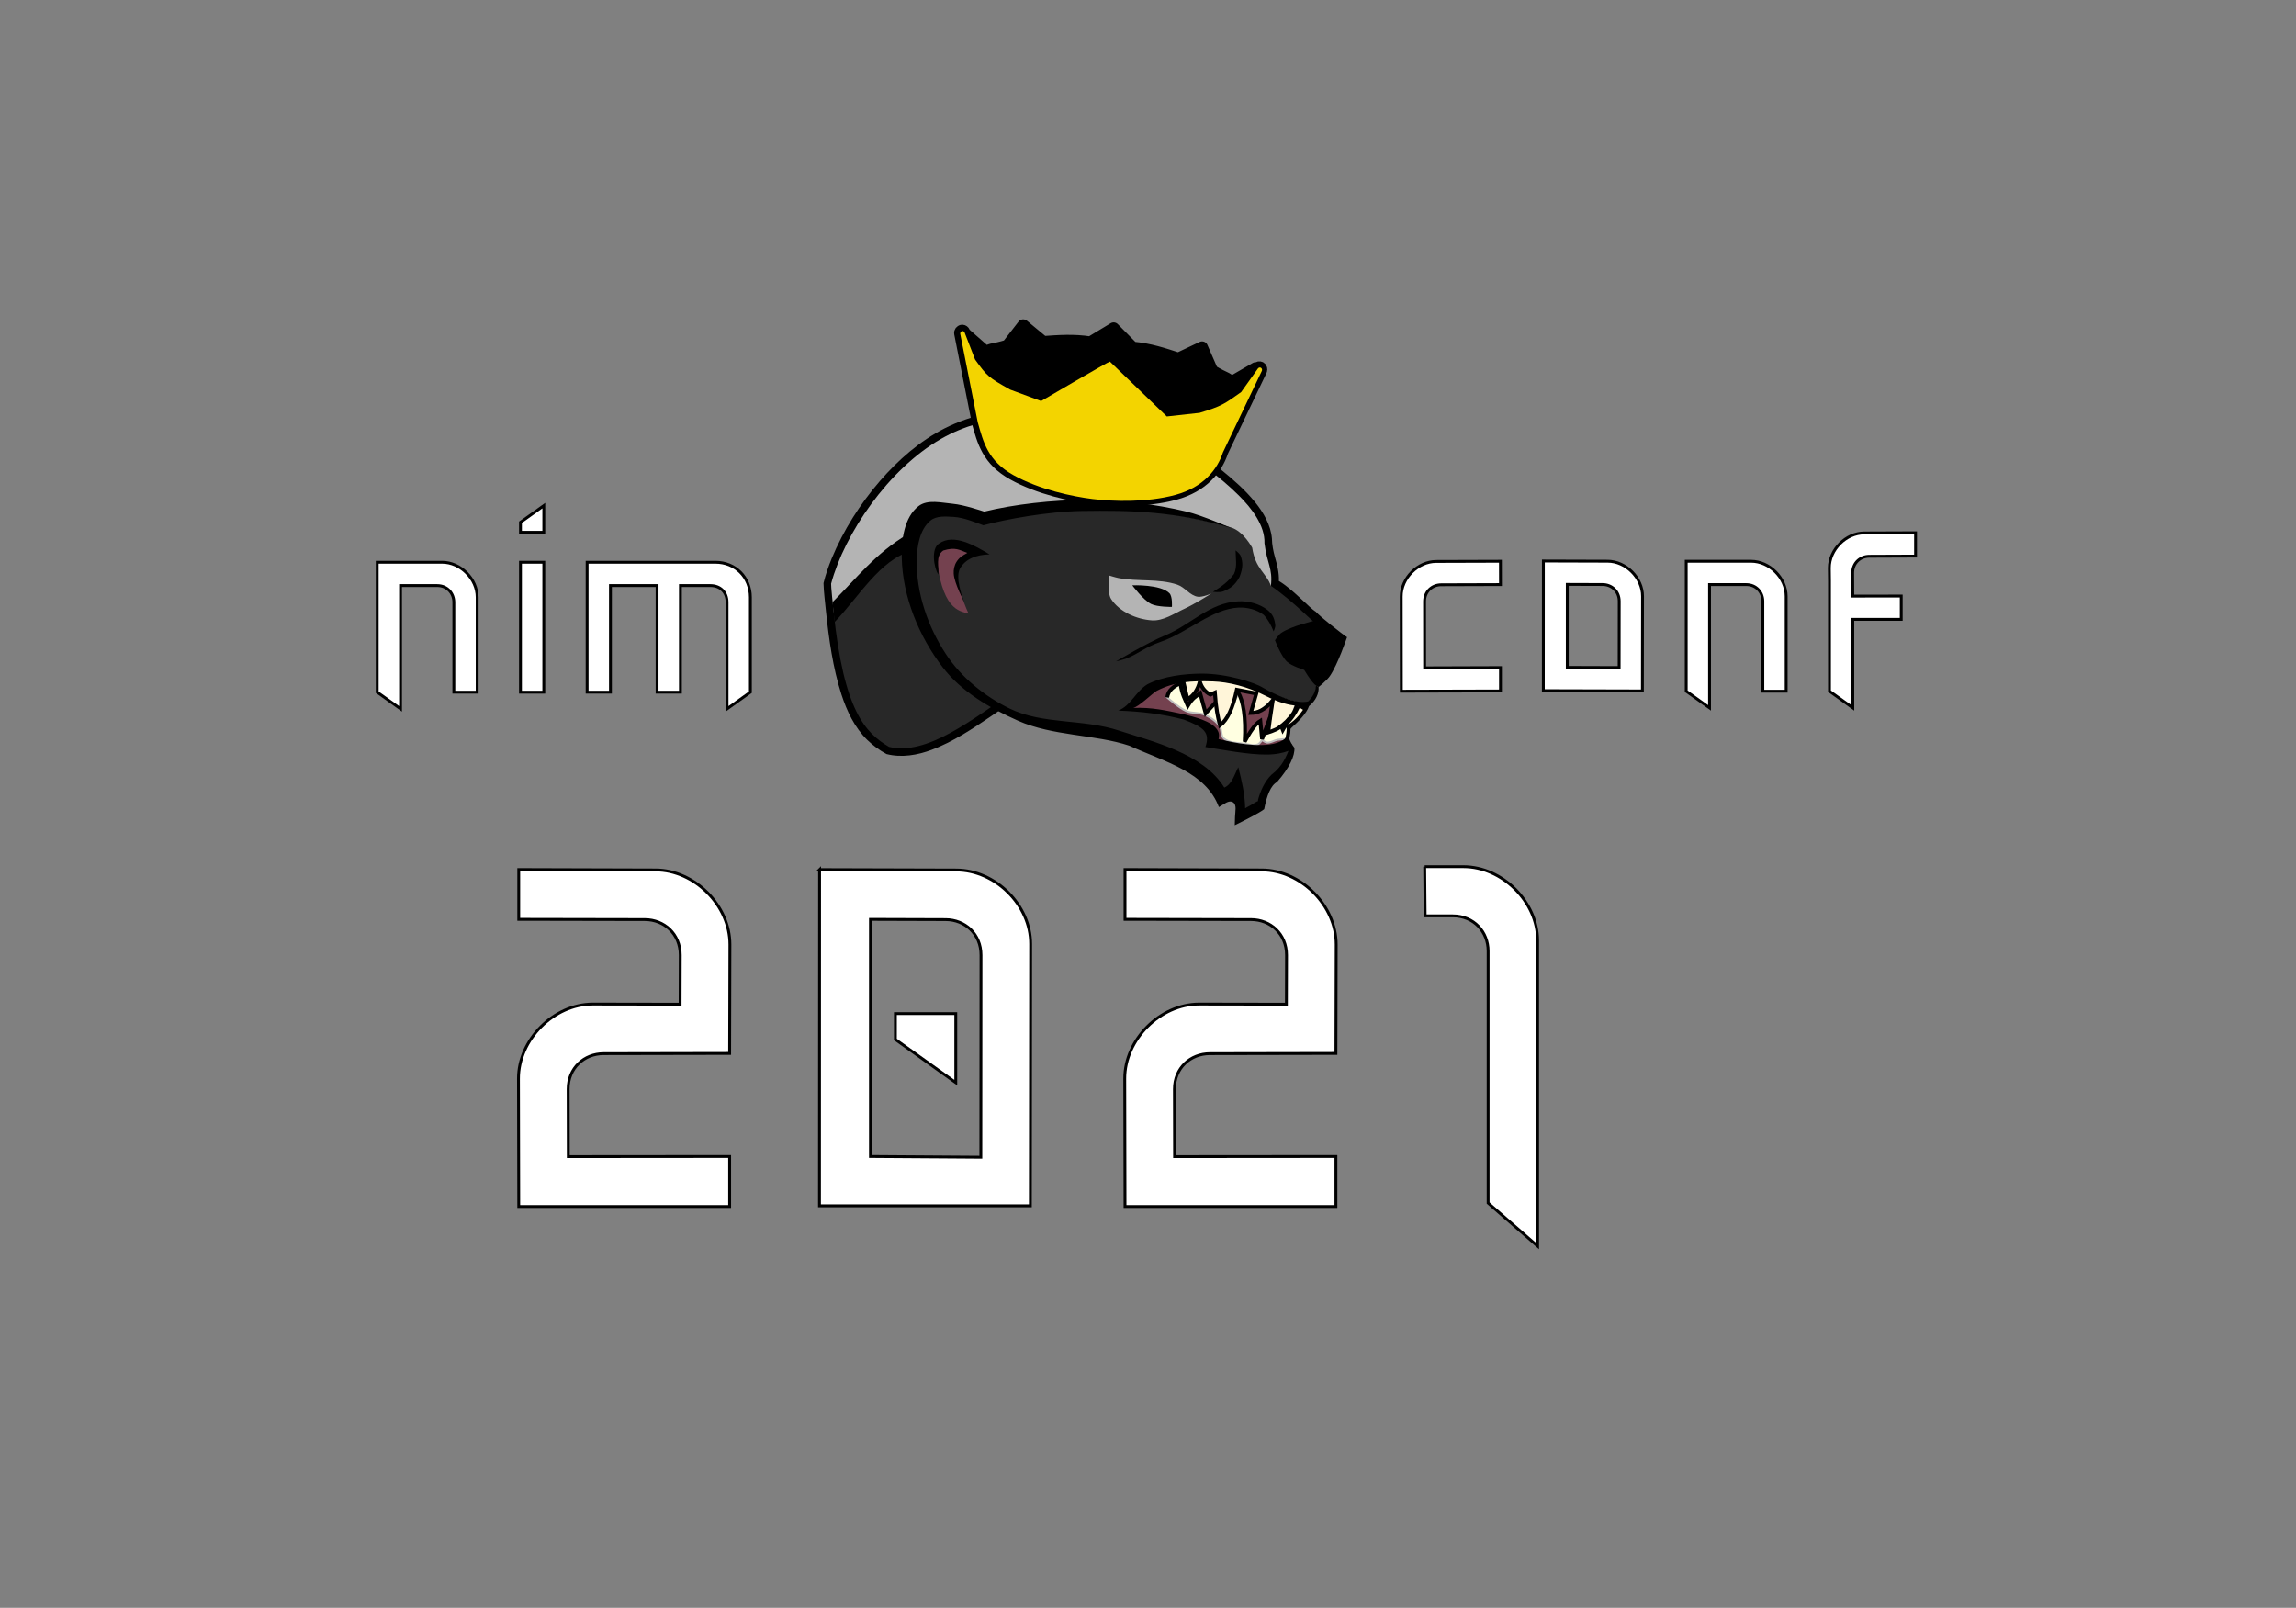 <?xml version="1.0" encoding="UTF-8" standalone="no"?>
<svg
   xmlns:dc="http://purl.org/dc/elements/1.1/"
   xmlns:cc="http://creativecommons.org/ns#"
   xmlns:rdf="http://www.w3.org/1999/02/22-rdf-syntax-ns#"
   xmlns:svg="http://www.w3.org/2000/svg"
   xmlns="http://www.w3.org/2000/svg"
   xmlns:sodipodi="http://sodipodi.sourceforge.net/DTD/sodipodi-0.dtd"
   xmlns:inkscape="http://www.inkscape.org/namespaces/inkscape"
   version="1.1"
   id="svg2"
   inkscape:export-ydpi="90"
   inkscape:export-xdpi="90"
   inkscape:export-filename="/tmp/nim-conf-2020-5.png"
   sodipodi:docname="nim-conf-menace2-2021.svg"
   inkscape:version="1.0.2 (e86c870879, 2021-01-15, custom)"
   x="0px"
   y="0px"
   width="320.896mm"
   height="224.726mm"
   viewBox="0 0 1212.836 849.358"
   enable-background="new 0 0 290 201"
   xml:space="preserve"><rect x="0" y="0" width="1212.836" height="849.358" fill="#808080" stroke="none"/><defs
   id="defs951">
		
		
	
			
			
			
			
		</defs>
<sodipodi:namedview
   units="mm"
   lock-margins="true"
   guidetolerance="3"
   showguides="true"
   fit-margin-left="50"
   fit-margin-top="50"
   showgrid="false"
   inkscape:cy="253.72788"
   inkscape:cx="-73.827918"
   inkscape:zoom="0.35355339"
   borderopacity="1.0"
   bordercolor="#666666"
   pagecolor="#1e202a"
   id="base"
   inkscape:snap-from-guide="true"
   inkscape:guide-bbox="true"
   inkscape:window-maximized="1"
   inkscape:window-y="200"
   inkscape:window-x="1050"
   inkscape:window-height="1200"
   inkscape:window-width="1920"
   fit-margin-bottom="50"
   fit-margin-right="50"
   inkscape:current-layer="g3444"
   inkscape:document-units="px"
   inkscape:pageshadow="2"
   inkscape:pageopacity="1"
   inkscape:document-rotation="0">
	
	
	
		<inkscape:grid
   type="xygrid"
   color="#ffb400"
   originy="9868.946"
   originx="9309.753"
   spacingy="0.5px"
   spacingx="0.5px"
   empopacity="0.463"
   empcolor="#ff6700"
   opacity="0.2"
   enabled="true"
   visible="true"
   empspacing="7"
   id="grid3936"
   snapvisiblegridlinesonly="true">
		</inkscape:grid>
	
	
	
<sodipodi:guide
   position="10104.873,-9198.517"
   orientation="0,-1"
   id="guide1009" /><sodipodi:guide
   position="10184.379,-9166.517"
   orientation="1,0"
   id="guide1013" /><sodipodi:guide
   position="10218.092,-9178.191"
   orientation="1,0"
   id="guide1030" /><sodipodi:guide
   position="10241.763,-9203.517"
   orientation="0,-1"
   id="guide1065" /><sodipodi:guide
   position="10209.492,-9050.07"
   orientation="0,-1"
   id="guide1067" /><sodipodi:guide
   position="10063.873,-9150.517"
   orientation="0,-1"
   id="guide1069" /><sodipodi:guide
   position="10294.698,-9141.309"
   orientation="1,0"
   id="guide1071" /><sodipodi:guide
   position="10435.425,-9190.895"
   orientation="0,-1"
   id="guide1073" /><sodipodi:guide
   position="10130.616,-9480.086"
   orientation="0,-1"
   id="guide1210" /><sodipodi:guide
   position="9994.035,-9097.586"
   orientation="0,-1"
   id="guide1323" /><sodipodi:guide
   id="guide1123"
   orientation="1,0"
   position="9893.314,-9050.569" /><sodipodi:guide
   id="guide1126"
   orientation="0,-1"
   position="10227.409,-9069.073" /><sodipodi:guide
   id="guide1158"
   orientation="1,0"
   position="9923.05,-9072.607" /><sodipodi:guide
   id="guide1160"
   orientation="0,-1"
   position="9911.097,-9090.531" /><sodipodi:guide
   id="guide1183"
   orientation="0,-1"
   position="10007.555,-9143.379" /><sodipodi:guide
   id="guide2389"
   orientation="0,-1"
   position="312.179,483.694" /><sodipodi:guide
   id="guide2492"
   orientation="1,0"
   position="752.572,391.223" /><sodipodi:guide
   id="guide3415"
   orientation="1,0"
   position="383.95,294.371" /><sodipodi:guide
   position="592.822,391.519"
   orientation="0,-1"
   id="guide1986" /></sodipodi:namedview>

<g
   id="layer2"
   transform="translate(9361.276,9325.331)"
   inkscape:label="Layer"
   inkscape:groupmode="layer"
   style="display:inline">
	
	
	
<g
   inkscape:label="Layer 2"
   id="layer3"
   inkscape:groupmode="layer"><g
     transform="translate(-11.355,211.006)"
     id="g3444"><g
       style="display:inline;stroke-width:0.915"
       id="g10068"
       transform="matrix(1.105,0,0,1.101,-10728.103,-9361.19)"><path
         sodipodi:nodetypes="ccsscc"
         inkscape:connector-curvature="0"
         id="path10090-5"
         d="m 1781.801,181.873 c 13.844,-28.921 75.875,-14.582 88.328,-0.386 0,0 -4.352,4.024 -6.566,8.389 -0.993,1.958 -0.359,4.054 -0.245,5.909 0.723,11.82 -39.849,3.559 -39.849,3.559 -4.525,-1.332 -21.752,-3.025 -41.668,-17.471 z"
         style="color:#000000;display:inline;overflow:visible;visibility:visible;fill:#74414f;fill-opacity:1;fill-rule:nonzero;stroke:none;stroke-width:0.915px;marker:none;enable-background:accumulate"
         inkscape:export-filename="/tmp/nim-mascot-head.png"
         inkscape:export-xdpi="90"
         inkscape:export-ydpi="90" /><path
         sodipodi:nodetypes="cccccccccccccccccccccccccc"
         d="m 1741.246,36.508 c -14.578,0.429 -29.281,3.294 -42.37,9.901 -11.957,6.099 -22.191,15.132 -30.943,25.222 -9.564,11.104 -17.499,23.659 -23.099,37.213 -1.562,3.86 -2.964,7.809 -3.93,11.857 0.11,4.51 0.749,8.985 1.163,13.472 1.432,13.472 3.264,27.007 7.401,39.952 2.585,7.976 6.284,15.85 12.328,21.804 2.742,2.675 5.864,4.985 9.234,6.794 7.192,1.832 14.808,0.529 21.643,-2.063 10.204,-3.856 19.329,-9.971 28.294,-16.077 5.347,-3.681 10.638,-7.369 15.995,-11.019 -4.334,-5.689 -8.668,-11.379 -13.002,-17.068 8.937,2.472 17.802,5.981 25.065,11.875 1.177,0.963 2.273,1.979 3.278,3.018 2.749,2.786 4.903,6.093 6.631,9.592 0.359,0.365 0.399,1.536 1.054,1.155 41.337,-14.128 89.819,-21.309 131.157,-35.435 -3.213,-2.381 -12.271,-9.357 -14.987,-12.335 -2.801,-1.579 -10.976,-10.795 -17.566,-14.686 0.165,-3.849 -0.783,-7.62 -1.844,-11.286 -0.823,-2.974 -1.447,-6.023 -1.49,-9.118 -0.589,-6.524 -4.002,-12.401 -8.039,-17.408 -4.596,-5.663 -10.074,-10.536 -15.707,-15.139 -15.807,-12.681 -34.402,-21.949 -54.145,-26.595 -11.821,-2.715 -23.997,-3.938 -36.121,-3.625 z"
         style="display:inline;fill:#000000;fill-opacity:1;stroke:none;stroke-width:0.915"
         id="path10070-0" /><path
         inkscape:export-ydpi="90"
         inkscape:export-xdpi="90"
         inkscape:export-filename="/tmp/nim-mascot-head.png"
         id="path10070"
         style="fill:#b4b4b4;fill-opacity:1;stroke:none;stroke-width:0.915"
         d="m 1839.405,78.624 c -18.28,-18.197 -43.007,-31.441 -68.346,-36.117 -24.444,-4.511 -52.47,-3.409 -74.023,9.014 -25.116,14.476 -46.107,45.463 -52.508,69.477 -0.119,0.716 0.952,11.217 1.225,13.414 2.403,19.355 94.111,1.634 115.616,43.421 19.072,-10.691 93.41,-55.821 93.41,-55.821 0.955,-8.481 -1.902,-10.714 -3.077,-20.405 0.294,-8.548 -6.145,-16.86 -12.297,-22.984 z"
         inkscape:connector-curvature="0"
         sodipodi:nodetypes="aaacscccaa" /><path
         inkscape:export-ydpi="90"
         inkscape:export-xdpi="90"
         inkscape:export-filename="/tmp/nim-mascot-head.png"
         style="color:#000000;display:inline;overflow:visible;visibility:visible;fill:#ffffe1;fill-opacity:1;fill-rule:nonzero;stroke:#bebebe;stroke-width:0.915px;stroke-linecap:butt;stroke-linejoin:miter;stroke-miterlimit:4;stroke-dasharray:none;stroke-dashoffset:0;stroke-opacity:1;marker:none;enable-background:accumulate"
         d="m 1805.203,175.57 c 0.469,-3.597 3.227,-5.362 6.293,-6.882 0.805,5.531 2.266,7.779 3.564,10.842 2.348,-3.911 4.039,-4.541 5.894,-5.984 l 2.627,9.564 5.474,-5.525 4.286,7.289 6.097,-11.273 c 2.424,4.003 3.53,11.298 2.796,23.197 2.491,-4.667 4.982,-8.492 7.474,-10.014 l 0.831,8.764 2.863,-7.564 1.811,3.835 4.254,-3.27 0.996,2.596 2.039,-3.611 c 0.495,1.594 1.425,2.319 -0.086,7.925 0,0 -3.002,0.173 -4.48,0.433 -1.736,0.305 -3.373,1.531 -5.123,1.316 -0.848,-0.104 -2.255,-1.219 -2.255,-1.219 0,0 -1.14,1.749 -2.052,2.111 -1.907,0.756 -4.121,0.034 -6.149,-0.277 -3.481,-0.533 -7.655,-0.285 -10.211,-2.707 -1.459,-1.383 -0.701,-4.093 -1.855,-5.74 -1.691,-2.413 -4.302,-4.192 -6.978,-5.425 -2.784,-1.283 -6.2,-0.624 -9.009,-1.853 -3.42,-1.497 -9.102,-6.527 -9.102,-6.527 z"
         id="path10080"
         inkscape:connector-curvature="0"
         sodipodi:nodetypes="cccccccccccccccccaacaaaaaac" /><path
         inkscape:export-ydpi="90"
         inkscape:export-xdpi="90"
         inkscape:export-filename="/tmp/nim-mascot-head.png"
         style="color:#000000;display:inline;overflow:visible;visibility:visible;fill:#fff5d9;fill-opacity:1;fill-rule:nonzero;stroke:#bebebe;stroke-width:0.915px;stroke-linecap:butt;stroke-linejoin:miter;stroke-miterlimit:4;stroke-dasharray:none;stroke-dashoffset:0;stroke-opacity:1;marker:none;enable-background:accumulate"
         d="m 1812.755,167.312 2.168,9.144 c 2.981,-1.677 4.921,-4.396 5.795,-8.179 0.682,2.487 2.317,4.499 5.105,5.933 l 2.157,-0.976 c 0.518,7.361 1.42,12.04 2.462,15.732 3.457,-2.583 6.162,-8.177 8.039,-17.08 l 9.32,1.784 -2.663,9.36 c 3.206,-0.036 6.846,-2.237 11.105,-7.536 0,0 -1.175,7.207 -1.768,10.809 -0.331,2.012 -1,6.036 -1,6.036 0,0 3.67,-1.199 5.206,-2.315 2.572,-1.869 4.754,-4.36 6.378,-7.093 1.179,-1.984 2.309,-6.526 2.309,-6.526 l -26.567,-13.582 z"
         id="path10082"
         inkscape:connector-curvature="0"
         sodipodi:nodetypes="ccccccccccacaaccc" /><path
         transform="translate(-1217.673)"
         inkscape:export-ydpi="90"
         inkscape:export-xdpi="90"
         inkscape:export-filename="/tmp/nim-mascot-head.png"
         sodipodi:nodetypes="cscccssssccsccscccccccccsccccssc"
         inkscape:connector-curvature="0"
         id="path10072"
         d="m 2979.25,84.406 c -3.574,0.009 -7.13,0.081 -10.688,0.188 -11.307,0.339 -33.438,5.75 -33.438,5.75 0,0 -19.314,-6.603 -26.812,-1.719 -1.543,1.005 -2.758,2.352 -3.75,3.906 -8.563,23.947 -5.207,43.953 7.318,61.517 8.835,12.389 34.266,31.465 58.402,36.81 21.041,4.66 42.983,5.818 56.677,14.179 11.348,6.929 23.461,15.633 28.281,19.85 6.917,6.053 6.248,5.282 9.792,1.519 v -0.031 c 3.175,-2.836 4.446,-7.384 7.031,-10.812 3.346,-4.438 9.807,-7.278 10.781,-12.75 1.092,-2.224 -0.728,-5.239 -0.728,-5.239 0,0 -10.477,2.911 -15.303,3.02 -0.535,0.012 -21.661,-2.35 -22.262,-2.37 l -2.707,-9.848 -18.455,-5.524 -18.314,-1.972 10.921,-10.268 17.101,-4.734 25.298,2.081 c 20.787,9.473 29.401,10.321 29.401,10.321 3.033,-0.147 5.473,-1.855 6.423,-8.249 0,0 2.467,-2.069 3.375,-3.375 4.141,-5.954 9.062,-19.75 9.062,-19.75 l -10.187,-4.844 c -3.05,-1.413 -11.67,-11.447 -24.018,-20.051 -2.225,-6.278 -7.356,-7.905 -8.952,-18.298 -10e-5,0 -4.174,-7.912 -10.062,-9.683 -23.855,-7.174 -49.169,-9.685 -74.188,-9.625 z"
         style="color:#000000;display:inline;overflow:visible;visibility:visible;fill:#282828;fill-opacity:1;fill-rule:nonzero;stroke:none;stroke-width:0.915;marker:none;enable-background:accumulate" /><path
         inkscape:export-ydpi="90"
         inkscape:export-xdpi="90"
         inkscape:export-filename="/tmp/nim-mascot-head.png"
         style="color:#000000;display:inline;overflow:visible;visibility:visible;fill:#b4b4b4;fill-opacity:1;fill-rule:nonzero;stroke:none;stroke-width:0.915px;marker:none;enable-background:accumulate"
         d="m 1777.615,117.1 c 0,0 2.826,0.893 4.277,1.172 9.272,1.781 19.196,0.164 28.146,3.169 3.588,1.205 6.021,5.226 9.763,5.797 2.234,0.341 6.597,-1.567 6.597,-1.567 0,0 -8.358,5.236 -12.829,7.282 -5.077,2.323 -10.211,6.014 -15.779,5.615 -7.288,-0.522 -15.403,-4.094 -19.393,-10.215 -2.053,-3.15 -0.782,-11.253 -0.782,-11.253 z"
         id="path10086"
         inkscape:connector-curvature="0"
         sodipodi:nodetypes="caaacaaac" /><path
         inkscape:export-ydpi="90"
         inkscape:export-xdpi="90"
         inkscape:export-filename="/tmp/nim-mascot-head.png"
         style="fill:#000000;fill-opacity:1;stroke:none;stroke-width:0.915"
         d="m 1859.67,144.618 c -1.248,0.87 -2.951,3.483 -2.951,3.483 0,0 2.875,7.613 5.74,10.305 2.215,2.081 8.226,3.932 8.226,3.932 0,0 2.914,4.939 4.942,6.919 0.563,0.549 1.953,1.324 1.953,1.324 0,0 3.9,-3.159 5.311,-5.194 3.879,-5.595 8.252,-18.685 8.252,-18.685 l -14.952,-8.11 c 0,0 -11.713,2.674 -16.522,6.027 z"
         id="path10088"
         inkscape:connector-curvature="0"
         sodipodi:nodetypes="acacacacca" /><path
         inkscape:export-ydpi="90"
         inkscape:export-xdpi="90"
         inkscape:export-filename="/tmp/nim-mascot-head.png"
         style="color:#000000;display:inline;overflow:visible;visibility:visible;fill:#74414f;fill-opacity:1;fill-rule:nonzero;stroke:none;stroke-width:0.915px;marker:none;enable-background:accumulate"
         d="m 1694.663,105.714 c 2.589,-6.695 12.527,-0.952 20.215,0.366 0,0 -7.758,2.677 -9.176,6.057 -3.046,7.265 4.54,23.193 4.54,23.193 -4.525,-1.332 -13.089,-1.563 -15.58,-29.616 z"
         id="path10090"
         inkscape:connector-curvature="0"
         sodipodi:nodetypes="ccacc" /><path
         inkscape:export-ydpi="90"
         inkscape:export-xdpi="90"
         inkscape:export-filename="/tmp/nim-mascot-head.png"
         style="fill:#000000;fill-opacity:1;stroke:none;stroke-width:0.915"
         d="m 1788.5,121.75 c 0,0 5.234,7.083 9.034,8.973 2.988,1.485 9.911,1.403 9.911,1.403 0,0 0.376,-4.958 -1.165,-6.555 -4.209,-4.363 -17.78,-3.82 -17.78,-3.82 z"
         id="path10092"
         inkscape:connector-curvature="0"
         sodipodi:nodetypes="cacac" /><path
         inkscape:export-ydpi="90"
         inkscape:export-xdpi="90"
         inkscape:export-filename="/tmp/nim-mascot-head.png"
         sodipodi:nodetypes="sscassccacs"
         inkscape:connector-curvature="0"
         id="path10094"
         d="m 1839.219,129.438 c -13.891,0.645 -22.803,11.327 -35.047,16.348 -8.075,3.311 -23.453,12.464 -23.453,12.464 0,0 3.165,-0.712 4.678,-1.281 5.812,-2.184 9.101,-5.505 16.757,-8.132 12.731,-4.368 24.447,-15.806 37.221,-16.399 4.153,-0.193 8.717,1.025 11.938,3.5 2.256,2.4 3.496,4.91 4.75,7.938 0,0 0.908,-1.927 0.806,-2.937 -0.278,-2.743 -1.02,-5.21 -3.744,-7.375 -3.907,-3.004 -9.079,-4.349 -13.906,-4.125 z"
         style="color:#000000;font-style:normal;font-variant:normal;font-weight:normal;font-stretch:normal;font-size:medium;line-height:normal;font-family:Sans;-inkscape-font-specification:Sans;text-indent:0;text-align:start;text-decoration:none;text-decoration-line:none;letter-spacing:normal;word-spacing:normal;text-transform:none;writing-mode:lr-tb;direction:ltr;baseline-shift:baseline;text-anchor:start;display:inline;overflow:visible;visibility:visible;fill:#000000;fill-opacity:1;stroke:none;stroke-width:2.744;marker:none;enable-background:accumulate" /><path
         inkscape:export-ydpi="90"
         inkscape:export-xdpi="90"
         inkscape:export-filename="/tmp/nim-mascot-head.png"
         sodipodi:nodetypes="acccaca"
         inkscape:connector-curvature="0"
         id="path10096"
         d="m 1840.328,107.681 c -0.408,-1.139 -2.442,-2.685 -2.442,-2.685 -0.01,3.609 0.934,7.74 -0.75,11.312 -2.785,3.807 -6.073,6.119 -10.062,8.562 0,0 3.308,0.422 4.792,-0.172 3.29,-1.315 5.712,-2.784 7.958,-7.047 1.622,-4.358 1.626,-6.838 0.504,-9.971 z"
         style="color:#000000;font-style:normal;font-variant:normal;font-weight:normal;font-stretch:normal;font-size:medium;line-height:normal;font-family:Sans;-inkscape-font-specification:Sans;text-indent:0;text-align:start;text-decoration:none;text-decoration-line:none;letter-spacing:normal;word-spacing:normal;text-transform:none;writing-mode:lr-tb;direction:ltr;baseline-shift:baseline;text-anchor:start;display:inline;overflow:visible;visibility:visible;fill:#000000;fill-opacity:1;stroke:none;stroke-width:2.744;marker:none;enable-background:accumulate" /><path
         sodipodi:nodetypes="ccccc"
         id="path3446"
         d="m 1678.873,103.306 c -12.188,5.399 -22.352,19.601 -33.136,31.106 4.894,47.882 15.275,58.167 26.462,64.861 18.032,4.397 39.739,-13.106 59.567,-26.543 z"
         style="fill:#282828;fill-opacity:1;fill-rule:evenodd;stroke:none;stroke-width:0.907px;stroke-linecap:butt;stroke-linejoin:miter;stroke-opacity:1" /><path
         inkscape:export-ydpi="90"
         inkscape:export-xdpi="90"
         inkscape:export-filename="/tmp/nim-mascot-head.png"
         sodipodi:nodetypes="acaaaaaccacccsccccccccccaaaaacacaacccccccscccccscscscccsscccc"
         inkscape:connector-curvature="0"
         id="path10084-1"
         d="m 1766.812,80.777 c -16.468,-0.028 -35.09,2.175 -49.084,5.622 -0.934,-0.31 -9.795,-3.29 -14.894,-3.748 -5.496,-0.494 -12.165,-2.278 -16.517,1.115 -6.831,5.325 -8.207,16.056 -8.022,24.715 0.401,18.734 8.216,37.814 19.626,52.678 8.956,11.667 22.53,19.573 35.962,25.567 16.573,7.396 36.779,6.534 53.115,11.956 17.504,7.963 36.672,12.692 42.907,29.486 2.494,-1.341 4.687,-3.551 6.71,-2.323 1.979,1.202 1.071,4.419 1.01,6.872 l -0.125,4.156 3.75,-1.875 c 0,0 1.992,-1.007 4.25,-2.219 2.258,-1.211 4.603,-2.477 6.062,-3.625 1.24,-6.427 3.071,-11.362 6.185,-13.061 5.905,-6.76 8.58,-12.723 8.259,-16.379 l -2.116,-0.199 c -1.913,4.488 -3.414,9.015 -8.878,13.159 -3.378,3.382 -5.265,7.76 -6.544,12.542 -1.988,1.299 -4.294,2.606 -6,3.5 -0.213,-7.363 -1.544,-12.675 -3.281,-19.688 -1.876,3.569 -3.032,8.252 -6.688,9.781 -10.048,-16.457 -34.709,-22.195 -50.031,-27.25 -17.889,-5.938 -36.593,-2.833 -52.688,-10.719 -12.019,-5.889 -23.107,-14.989 -30.437,-26.188 -8.602,-13.142 -14.14,-29.327 -13.875,-45.031 0.112,-6.667 1.425,-14.619 6.531,-18.906 2.873,-2.413 7.369,-2 11.114,-1.779 4.911,0.29 10.664,2.744 14.198,4.029 10.774,-2.934 31.096,-6.614 46.891,-6.863 24.036,-0.378 44.745,0.102 71.649,8.193 0,0 -13.998,-6.124 -21.388,-7.898 -15.552,-3.734 -31.658,-5.597 -47.652,-5.625 z m 54.946,83.349 c -8.237,0.027 -18.478,1.232 -26.041,5.132 -5.645,3.485 -7.738,10.117 -13.916,12.615 11.361,0.436 20.944,1.596 31.272,4.293 9.518,3.623 12.816,6.081 10.395,13.177 8.682,1.391 20.663,3.679 29.042,3.618 9.311,0.005 13.495,-3.245 13.495,-3.245 -0.023,-0.177 -5.344,-6.03 -1.3,-9.704 3.094,-2.81 7.082,-6.671 8.297,-10.297 3.299,-2.64 4.774,-6.169 4.569,-9.133 l -1.19,-0.851 c -0.39,2.243 -0.476,4.265 -3.683,7.663 -0.43,0.846 -4.628,2.043 -4.628,2.043 0,0 -4.994,8.091 -5.231,7.784 -0.612,-0.793 0.485,7.824 -0.837,7.638 0,0 -2.121,2.564 -8.038,3.277 -9.757,1.177 -20.836,-1.919 -24.216,-2.606 0.233,-1.228 0.509,-2.668 -0.625,-4.438 -2.781,-4.338 -11.187,-6.197 -15.793,-7.43 -8.677,-1.846 -15.432,-3.473 -24.486,-3.072 2.552,-0.273 9.259,-7.053 11.435,-8.243 8.577,-4.424 16.411,-4.815 26.867,-4.472 7.228,0.237 16.39,2.436 24.867,6.803 13.776,7.098 19.391,4.257 19.391,4.257 l 1.293,-1.543 c 0,0 -5.562,2.673 -21.635,-6.446 -3.971,-2.553 -17.408,-6.848 -29.306,-6.823 z"
         style="color:#000000;font-style:normal;font-variant:normal;font-weight:normal;font-stretch:normal;font-size:medium;line-height:normal;font-family:Sans;-inkscape-font-specification:Sans;text-indent:0;text-align:start;text-decoration:none;text-decoration-line:none;letter-spacing:normal;word-spacing:normal;text-transform:none;writing-mode:lr-tb;direction:ltr;baseline-shift:baseline;text-anchor:start;display:inline;overflow:visible;visibility:visible;fill:#000000;fill-opacity:1;stroke:none;stroke-width:4.573;marker:none;enable-background:accumulate" /><path
         inkscape:export-ydpi="90"
         inkscape:export-xdpi="90"
         inkscape:export-filename="/tmp/nim-mascot-head.png"
         sodipodi:nodetypes="cccaacaccc"
         inkscape:connector-curvature="0"
         id="path10223"
         d="m 1695.773,116.582 c 0.483,-3.437 -1.589,-8.743 2.366,-11.52 5.912,-1.808 7.832,-0.212 11.5,1.156 -2.628,1.418 -4.022,2.422 -5.205,4.348 -1.005,1.637 -1.417,3.699 -1.295,5.616 0.304,4.779 4.977,13.478 4.977,13.478 0,0 -4.557,-11.157 -2.026,-15.84 2.497,-4.619 7.656,-6.762 14.167,-6.888 -7.035,-4.27 -17.066,-10.136 -24.067,-5.252 -3.986,2.405 -2.579,11.501 -0.418,14.902 z"
         style="color:#000000;font-style:normal;font-variant:normal;font-weight:normal;font-stretch:normal;font-size:medium;line-height:normal;font-family:Sans;-inkscape-font-specification:Sans;text-indent:0;text-align:start;text-decoration:none;text-decoration-line:none;letter-spacing:normal;word-spacing:normal;text-transform:none;writing-mode:lr-tb;direction:ltr;baseline-shift:baseline;text-anchor:start;display:inline;overflow:visible;visibility:visible;fill:#000000;fill-opacity:1;stroke:none;stroke-width:3.658;marker:none;enable-background:accumulate" /><path
         inkscape:export-ydpi="90"
         inkscape:export-xdpi="90"
         inkscape:export-filename="/tmp/nim-mascot-head.png"
         sodipodi:nodetypes="ccccccccccccccc"
         inkscape:connector-curvature="0"
         id="path10231"
         d="m 1805.203,175.57 c 0.469,-3.597 3.227,-5.362 6.293,-6.882 0.805,5.531 2.266,7.779 3.564,10.842 2.348,-3.911 4.039,-4.541 5.894,-5.984 l 2.627,9.564 4.684,-5.086 m 10.778,-5.015 c 2.424,4.003 3.925,11.891 3.191,23.79 2.491,-4.667 4.982,-8.492 7.474,-10.014 l 0.831,8.764 3.863,-10.564 m 5.066,3.565 0.996,2.596 2.039,-3.611 c 0.495,1.594 1.362,2.998 -0.148,8.603"
         style="color:#000000;display:inline;overflow:visible;visibility:visible;fill:none;stroke:#000000;stroke-width:1.829;stroke-linecap:butt;stroke-linejoin:miter;stroke-miterlimit:4;stroke-dasharray:none;stroke-dashoffset:0;stroke-opacity:1;marker:none;enable-background:accumulate" /><path
         inkscape:export-ydpi="90"
         inkscape:export-xdpi="90"
         inkscape:export-filename="/tmp/nim-mascot-head.png"
         sodipodi:nodetypes="ccccccccccacaac"
         inkscape:connector-curvature="0"
         id="path10229"
         d="m 1812.755,167.312 2.168,9.144 c 2.981,-1.677 5.005,-4.806 5.879,-8.59 0.682,2.487 2.233,4.909 5.021,6.344 l 2.157,-0.976 c 0.518,7.361 1.42,12.04 2.462,15.732 3.457,-2.583 6.162,-8.177 8.039,-17.08 l 9.32,1.784 -2.663,9.36 c 3.206,-0.036 6.582,-1.249 10.49,-6.022 0,0 -0.914,5.958 -1.329,8.944 -0.295,2.126 -0.825,6.387 -0.825,6.387 0,0 3.395,-1.074 4.855,-2.052 2.793,-1.87 5.298,-4.3 7.168,-7.093 0.956,-1.428 1.958,-4.771 1.958,-4.771"
         style="color:#000000;display:inline;overflow:visible;visibility:visible;fill:none;stroke:#000000;stroke-width:1.829;stroke-linecap:butt;stroke-linejoin:miter;stroke-miterlimit:4;stroke-dasharray:none;stroke-dashoffset:0;stroke-opacity:1;marker:none;enable-background:accumulate" /><path
         inkscape:export-ydpi="90"
         inkscape:export-xdpi="90"
         inkscape:export-filename="/tmp/nim-mascot-head.png"
         sodipodi:nodetypes="cccc"
         transform="translate(-1217.673)"
         inkscape:connector-curvature="0"
         id="path10233"
         d="m 3086.222,180.521 c -1.298,2.692 -3.34,6.179 -6.058,8.428 3.176,-1.857 5.631,-4.436 7.638,-7.462 z"
         style="color:#000000;display:inline;overflow:visible;visibility:visible;fill:#fff5d9;fill-opacity:1;fill-rule:nonzero;stroke:none;stroke-width:0.915px;marker:none;enable-background:accumulate" /><path
         sodipodi:nodetypes="ccccc"
         id="path3448"
         d="m 1680.993,97.327 c -15.262,9.095 -24.417,21.129 -35.746,32.469 0.188,3.222 0.65,6.37 1.022,9.524 11.543,-12.057 21.767,-29.988 36.565,-33.946 z"
         style="fill:#000000;fill-opacity:1;fill-rule:evenodd;stroke:none;stroke-width:0.907px;stroke-linecap:butt;stroke-linejoin:miter;stroke-opacity:1" /></g><g
       inkscape:export-ydpi="90"
       inkscape:export-xdpi="90"
       inkscape:export-filename="/tmp/nim-mascot-head.png"
       id="g10540"
       transform="matrix(1.369,0,0,1.35,-12459.619,-9654.31)"
       style="stroke-width:0.742"><path
         inkscape:connector-curvature="0"
         id="path10525"
         d="m 2666.307,214.577 -6.094,7.969 c -5.558,1.735 -5.944,1.029 -8.219,2.5 l -8.219,-7.312 -0.188,-0.5 c -0.122,-0.317 -0.429,-0.539 -0.75,-0.562 -0.546,-0.036 -1.053,0.584 -0.937,1.156 l 6.719,34.438 c 0.01,0.033 -0.01,0.093 0,0.125 2.152,7.774 3.889,15.072 13.812,20.688 9.924,5.616 22.691,8.342 30.469,9.312 7.778,0.97 20.845,1.443 31.844,-1.562 10.999,-3.006 16.311,-10.017 18.469,-16.656 0.016,-0.029 0.018,-0.063 0.031,-0.094 l 14.969,-31.75 c 0.184,-0.416 0.047,-0.948 -0.312,-1.188 -0.359,-0.239 -0.885,-0.139 -1.156,0.219 l -1.5,2.125 0.75,-2.125 -9.344,5.5 c -1.844,-1.985 -2.383,-1.39 -7.344,-4.438 l -3.969,-9.219 -9.156,4.406 c -5.562,-1.837 -11.081,-3.723 -17.625,-4.312 l -7.344,-7.531 -8.969,5.5 c -6.488,-1.036 -12.313,-0.57 -18.156,-0.156 z m 8.188,28.656 c -0.143,0.085 -1.406,0.844 -1.406,0.844 l -1.969,-0.75 c 1.083,-0.058 2.215,-0.08 3.375,-0.094 z m 46.406,6.25 c 0.581,0.17 1.16,0.325 1.719,0.5 l -1.062,0.125 z"
         style="color:#000000;display:inline;overflow:visible;visibility:visible;fill:#000000;fill-opacity:1;fill-rule:nonzero;stroke:#000000;stroke-width:4.454;stroke-linecap:round;stroke-linejoin:round;stroke-miterlimit:4;stroke-dasharray:none;stroke-opacity:1;marker:none;enable-background:accumulate" /><g
         id="g4218"
         transform="matrix(0.314,0.039,-0.039,0.314,2810.672,-170.007)"
         style="display:inline;stroke-width:0.742"><path
           id="path3799"
           style="color:#000000;display:inline;overflow:visible;visibility:visible;fill:#000000;fill-opacity:1;fill-rule:nonzero;stroke:none;stroke-width:3.303;marker:none;enable-background:accumulate"
           d="m -59.423,1375.813 c -8.653,-19.085 -66.463,-29.904 -133,-29.904 -67.87,0 -120.131,6.603 -133,29.904 l -8.6,5.61 -22.4,-36.036 -17.162,-64.723 30.324,20.938 c 6.563,-5.505 8.08,-3.468 24.838,-11.086 l 16,-27.359 27,17.41 c 18.171,-3.586 36.237,-7.345 57,-6.632 l 26,-20.726 26,20.726 c 20.763,-0.712 38.829,3.046 57,6.632 l 27,-17.41 16,27.359 c 16.758,7.619 18.276,5.581 24.838,11.086 l 27.162,-20.938 -14,64.723 -22.4,36.036 z"
           inkscape:connector-curvature="0"
           sodipodi:nodetypes="csccccccccccccccccccc" /><path
           style="color:#000000;font-style:normal;font-variant:normal;font-weight:normal;font-stretch:normal;font-size:medium;line-height:normal;font-family:Sans;-inkscape-font-specification:Sans;text-indent:0;text-align:start;text-decoration:none;text-decoration-line:none;letter-spacing:normal;word-spacing:normal;text-transform:none;writing-mode:lr-tb;direction:ltr;baseline-shift:baseline;text-anchor:start;display:inline;overflow:visible;visibility:visible;fill:#f3d400;fill-opacity:1;fill-rule:nonzero;stroke:none;stroke-width:7.041;marker:none;enable-background:accumulate"
           d="m -375.249,1278.843 c -1.727,0.099 -3.058,2.257 -2.472,4.008 l 34.533,105.486 c 0.03,0.102 0.065,0.202 0.104,0.3 9.794,23.549 18.028,45.772 51.361,59.508 33.333,13.736 74.519,17.366 99.302,17.366 24.782,0 65.969,-3.63 99.302,-17.366 33.333,-13.736 47.187,-37.833 51.361,-59.508 0.04,-0.098 0.075,-0.198 0.104,-0.3 l 34.533,-105.486 c 0.416,-1.377 -0.254,-3.032 -1.474,-3.643 -1.22,-0.611 -2.828,-0.096 -3.539,1.133 l -16.779,31.578 c -18.576,17.288 -21.426,20.134 -47.065,31.698 l -39.232,9.387 -77.211,-58.76 c -0.825,-0.496 -77.211,58.76 -77.211,58.76 l -39.232,-9.387 c -27.792,-11.653 -29.931,-12.745 -47.065,-31.698 l -16.779,-31.578 c -0.507,-0.947 -1.526,-1.548 -2.541,-1.498 z"
           id="path10519"
           inkscape:connector-curvature="0"
           sodipodi:nodetypes="ccccssscccscccccccccc" /></g></g><path
       style="display:inline;stroke:#000000;stroke-width:1.5;stroke-miterlimit:4;stroke-dasharray:none;stroke-opacity:1"
       d="m -8597.35,-9078.498 h 20.443 c 20.538,0 39.209,18.563 39.209,38.982 v 161.455 l -26.139,-22.741 v -133.145 c 0,-10.094 -7.468,-18.563 -18.671,-18.563 h -14.597 c -0.014,-9.73 -0.245,-16.88 -0.245,-25.988 z"
       fill="#ffffff"
       inkscape:connector-curvature="0"
       sodipodi:nodetypes="czzccsscc"
       id="path3118-3" /></g></g><g
   transform="matrix(1.76,0,0,1.76,-10230.685,-9935.949)"
   id="g1095"
   style="stroke-width:0.568" /><g
   style="stroke:#000000;stroke-width:0.852;stroke-miterlimit:4;stroke-dasharray:none;stroke-opacity:1"
   transform="matrix(1.76,0,0,1.76,-9965.083,-10246.195)"
   id="g1219"><path
     style="stroke:#000000;stroke-width:0.852;stroke-miterlimit:4;stroke-dasharray:none;stroke-opacity:1"
     inkscape:export-ydpi="90"
     inkscape:export-xdpi="90"
     id="path3118-4"
     sodipodi:nodetypes="cczzccssccc"
     inkscape:connector-curvature="0"
     fill="#ffffff"
     d="m 793.418,730.606 -29.75,0.079 c 0,0 -0.028,-22.922 -0.04,-28.421 -0.011,-5.5 4.979,-10.51 10.479,-10.521 5.5,-0.012 19.296,-0.058 19.296,-0.058 l 0.014,7 c 0,0 -8.796,0.036 -17.796,0.055 -2.719,0.006 -4.996,2.01 -4.99,5.01 0.007,3.667 0.022,19.921 0.022,19.921 l 22.764,-0.075 z"
     inkscape:export-filename="/tmp/nim-conf-bg.png" /><path
     sodipodi:nodetypes="cccsccccccccc"
     transform="matrix(0.568,0,0,0.568,343.065,523.207)"
     d="m 815.543,296.488 c -0.009,22.834 -0.025,45.668 -0.025,68.502 l 52.361,0.139 c 0,0 0.049,-40.343 0.068,-50.021 0.019,-9.68 -8.761,-18.498 -18.441,-18.518 -9.68,-0.021 -33.963,-0.102 -33.963,-0.102 z m 12.627,12.357 c 0,0 10.97,0.043 18.67,0.059 4.786,0.011 8.794,3.538 8.783,8.818 -0.012,6.454 -0.041,35.062 -0.041,35.062 l -27.412,-0.092 z"
     style="fill:#ffffff;fill-opacity:1;stroke:#000000;stroke-width:1.5;stroke-miterlimit:4;stroke-dasharray:none;stroke-opacity:1"
     id="path3118-4-4" /><path
     style="stroke:#000000;stroke-width:0.852;stroke-miterlimit:4;stroke-dasharray:none;stroke-opacity:1"
     inkscape:export-ydpi="90"
     inkscape:export-xdpi="90"
     id="path3118-9"
     sodipodi:nodetypes="cczzccssccc"
     inkscape:connector-curvature="0"
     fill="#ffffff"
     d="m 849.167,730.685 v -39 c 0,0 14.001,0 19.5,0 5.5,0 10.5,5 10.5,10.5 0.001,5.5 0,28.5 0,28.5 h -7 c 0,0 0,-18 0,-27 0,-2.719 -2,-5 -5,-5 -3.667,0 -11,0 -11,0 v 37 z"
     inkscape:export-filename="/tmp/nim-conf-bg.png" /><g
     style="stroke:#000000;stroke-width:0.852;stroke-miterlimit:4;stroke-dasharray:none;stroke-opacity:1"
     id="g1196"
     transform="translate(-253.618,79.072)"><path
       sodipodi:nodetypes="cccccccccccccc"
       style="fill:#ffffff;fill-opacity:1;stroke:#000000;stroke-width:0.852;stroke-miterlimit:4;stroke-dasharray:none;stroke-opacity:1"
       transform="translate(786.136,574.044)"
       d="m 385.482,30.012 c 0,0 -9.896,0.045 -15.396,0.057 -5.5,0.011 -10.49,5.022 -10.479,10.521 0.003,1.414 0.028,2.52 0.043,3.777 v 33.201 l 7,5 V 56.003 h 14.533 v -7 l -14.533,0.021 -0.041,-6.949 c -0.006,-3 2.271,-5.004 4.99,-5.01 9,-0.018 13.883,-0.055 13.883,-0.055 z"
       id="path3120-6-7" /></g></g><g
   style="stroke:#000000;stroke-width:1.5;stroke-miterlimit:4;stroke-dasharray:none;stroke-opacity:1"
   transform="translate(-213.276,-159.334)"
   id="g2498"><path
     style="stroke:#000000;stroke-width:1.5;stroke-miterlimit:4;stroke-dasharray:none;stroke-opacity:1"
     d="m -8948.743,-8800.333 v -68.641 c 0,0 24.642,0 34.321,0 9.68,0 18.48,8.8 18.48,18.48 0,9.68 0,50.161 0,50.161 h -12.32 c 0,0 0,-31.681 0,-47.521 0,-4.785 -3.52,-8.8 -8.8,-8.8 -6.454,0 -19.36,0 -19.36,0 v 65.121 z"
     fill="#ffffff"
     inkscape:connector-curvature="0"
     sodipodi:nodetypes="cczzccssccc"
     id="path3118" /><path
     style="stroke:#000000;stroke-width:1.5;stroke-miterlimit:4;stroke-dasharray:none;stroke-opacity:1"
     d="m -8873.062,-8800.333 v -68.641 h 12.32 v 68.641 z"
     fill="#ffffff"
     inkscape:connector-curvature="0"
     sodipodi:nodetypes="ccccc"
     id="path3120" /><path
     style="stroke:#000000;stroke-width:1.5;stroke-miterlimit:4;stroke-dasharray:none;stroke-opacity:1"
     d="m -8873.062,-8884.815 h 12.32 v -14.08 l -12.32,8.8 z"
     fill="#ffffff"
     inkscape:connector-curvature="0"
     sodipodi:nodetypes="ccccc"
     id="path3122" /><path
     style="stroke:#000000;stroke-width:1.5;stroke-miterlimit:4;stroke-dasharray:none;stroke-opacity:1"
     d="m -8825.541,-8800.333 h -12.32 v -68.641 h 67.761 c 10.56,0 18.48,7.92 18.48,18.48 v 50.161 l -12.32,8.8 v -56.321 c 0,-5.28 -3.52,-8.8 -8.8,-8.8 h -15.84 v 56.321 h -12.32 v -56.321 h -24.64 z"
     fill="#ffffff"
     inkscape:connector-curvature="0"
     sodipodi:nodetypes="cccssccsscccccc"
     id="path3124" /></g><rect
   y="-8868.975"
   x="-8860.741"
   height="8.674"
   width="19.697"
   id="rect1201"
   style="opacity:0;vector-effect:none;fill:#ffffff;fill-opacity:1;fill-rule:nonzero;stroke:#000000;stroke-width:0.624;stroke-linecap:butt;stroke-linejoin:miter;stroke-miterlimit:4;stroke-dasharray:none;stroke-dashoffset:0;stroke-opacity:1;paint-order:normal" /><g
   style="stroke:#000000;stroke-width:0.579;stroke-miterlimit:4;stroke-dasharray:none;stroke-opacity:1"
   transform="matrix(2.589,0,0,2.589,13280.318,14096.002)"
   id="g2490"><g
     style="stroke:#000000;stroke-width:0.579;stroke-miterlimit:4;stroke-dasharray:none;stroke-opacity:1"
     id="g2479"><path
       id="path3118-4-4-7-7-5"
       style="display:inline;fill:#ffffff;fill-opacity:1;stroke:#000000;stroke-width:0.579;stroke-miterlimit:4;stroke-dasharray:none;stroke-opacity:1"
       d="m -8639.465,-8869.051 v 10.16 c 0,0 19.402,0.035 25.733,0.048 3.934,0.01 7.23,2.908 7.221,7.249 l -0.031,10.019 -17.816,-0.031 c -7.959,0.016 -15.179,7.266 -15.163,15.225 l 0.057,26.086 h 43.029 v -10.208 l -32.92,0.028 c 0,-0.402 -0.021,-8.578 -0.031,-13.758 -0.01,-4.341 3.287,-7.24 7.221,-7.249 6.331,-0.012 25.73,-0.048 25.73,-0.048 l 0.057,-22.214 c 0.016,-7.959 -7.204,-15.206 -15.163,-15.222 -7.958,-0.018 -27.923,-0.085 -27.923,-0.085 z"
       sodipodi:nodetypes="cccccccccccccccccc" /><g
       style="stroke:#000000;stroke-width:0.579;stroke-miterlimit:4;stroke-dasharray:none;stroke-opacity:1"
       transform="translate(0.028,-1.651)"
       id="g2448"><path
         sodipodi:nodetypes="cccsccccccccc"
         transform="matrix(0.386,0,0,0.386,-8744.753,-9044.228)"
         d="m 431.717,458.135 c -0.018,59.242 -0.055,118.483 -0.055,177.725 h 111.461 c 0,0 0.107,-117.784 0.148,-138.387 0.041,-20.606 -18.654,-39.081 -39.26,-39.123 -20.606,-0.047 -72.295,-0.215 -72.295,-0.215 z m 26.877,26.307 c 0,0 23.353,0.091 39.744,0.125 10.187,0.026 18.716,7.53 18.693,18.77 -0.029,13.739 -0.082,106.838 -0.082,106.838 l -58.355,-0.396 z"
         style="display:inline;fill:#ffffff;fill-opacity:1;stroke:#000000;stroke-width:1.5;stroke-miterlimit:4;stroke-dasharray:none;stroke-opacity:1"
         id="path3118-4-4-7" /><path
         id="path3122-5"
         sodipodi:nodetypes="ccccc"
         inkscape:connector-curvature="0"
         fill="#ffffff"
         d="m -8562.642,-8838.005 h 12.32 v 14.08 l -12.32,-8.8 z"
         style="display:inline;stroke:#000000;stroke-width:0.579;stroke-miterlimit:4;stroke-dasharray:none;stroke-opacity:1" /></g><path
       sodipodi:nodetypes="cccccccccccccccccc"
       d="m -8515.765,-8869.051 v 10.16 c 0,0 19.402,0.035 25.733,0.048 3.934,0.01 7.23,2.908 7.221,7.249 l -0.031,10.019 -17.816,-0.031 c -7.959,0.016 -15.179,7.266 -15.163,15.225 l 0.057,26.086 h 43.029 v -10.208 l -32.92,0.028 c 0,-0.402 -0.021,-8.578 -0.031,-13.758 -0.01,-4.341 3.287,-7.24 7.221,-7.249 6.331,-0.012 25.73,-0.048 25.73,-0.048 l 0.057,-22.214 c 0.016,-7.959 -7.204,-15.206 -15.163,-15.222 -7.958,-0.018 -27.923,-0.085 -27.923,-0.085 z"
       style="display:inline;fill:#ffffff;fill-opacity:1;stroke:#000000;stroke-width:0.579;stroke-miterlimit:4;stroke-dasharray:none;stroke-opacity:1"
       id="path3118-4-4-7-7-5-5" /></g></g><g
   style="display:inline;stroke-width:0.393"
   inkscape:export-ydpi="90"
   inkscape:export-xdpi="90"
   transform="matrix(2.544,0,0,2.544,-10571.899,-11185.717)"
   id="g4459"><path
     style="stroke-width:0.155"
     id="path3054"
     sodipodi:nodetypes="ccccccccccccccccc"
     inkscape:connector-curvature="0"
     fill="#f3d400"
     d="m 709.691,596.613 c 0,0 -3.41,2.695 -6.887,5.372 -3.577,-0.114 -10.591,0.687 -14.392,2.069 -3.501,-2.218 -6.578,-4.667 -6.578,-4.667 0,0 -2.629,4.523 -4.282,7.177 -2.452,1.304 -4.914,2.771 -7.108,4.711 -2.552,-1.013 -5.51,-2.249 -5.606,-2.29 3.379,6.816 5.651,13.642 11.832,17.745 9.839,-15.539 55.56,-14.107 65.602,-0.088 6.49,-3.385 9.014,-10.668 11.566,-17.392 -0.28,0.092 -3.752,1.255 -6.004,2.114 -1.344,-1.463 -4.512,-3.713 -6.313,-4.799 -1.708,-3.128 -4.194,-7.354 -4.194,-7.354 0,0 -2.945,2.19 -6.357,4.579 -4.61,-0.851 -10.187,-1.885 -14.877,-1.629 -3.193,-2.625 -6.402,-5.548 -6.402,-5.548 z" /><path
     style="stroke-width:0.155"
     id="path3051"
     sodipodi:nodetypes="cccccccccc"
     inkscape:connector-curvature="0"
     fill="#ffe953"
     d="m 668.332,623.471 c 0,0 4.79,11.598 8.117,19.657 14.096,18.597 50.092,19.89 65.785,0.36 3.713,-8.369 8.723,-20.13 8.723,-20.13 -4.026,5.964 -10.578,10.081 -14.613,12.299 -2.868,1.571 -9.483,2.521 -9.483,2.521 l -17.37,-9.001 -17.47,8.821 c 0,0 -6.528,-1.049 -9.483,-2.43 -5.964,-3.185 -9.976,-6.947 -14.206,-12.097 z" /></g></g><g
   transform="translate(9994.115,9898.944)"
   inkscape:groupmode="layer"
   id="layer1"
   inkscape:label="Layer 1"
   style="display:none;opacity:1" />
</svg>
